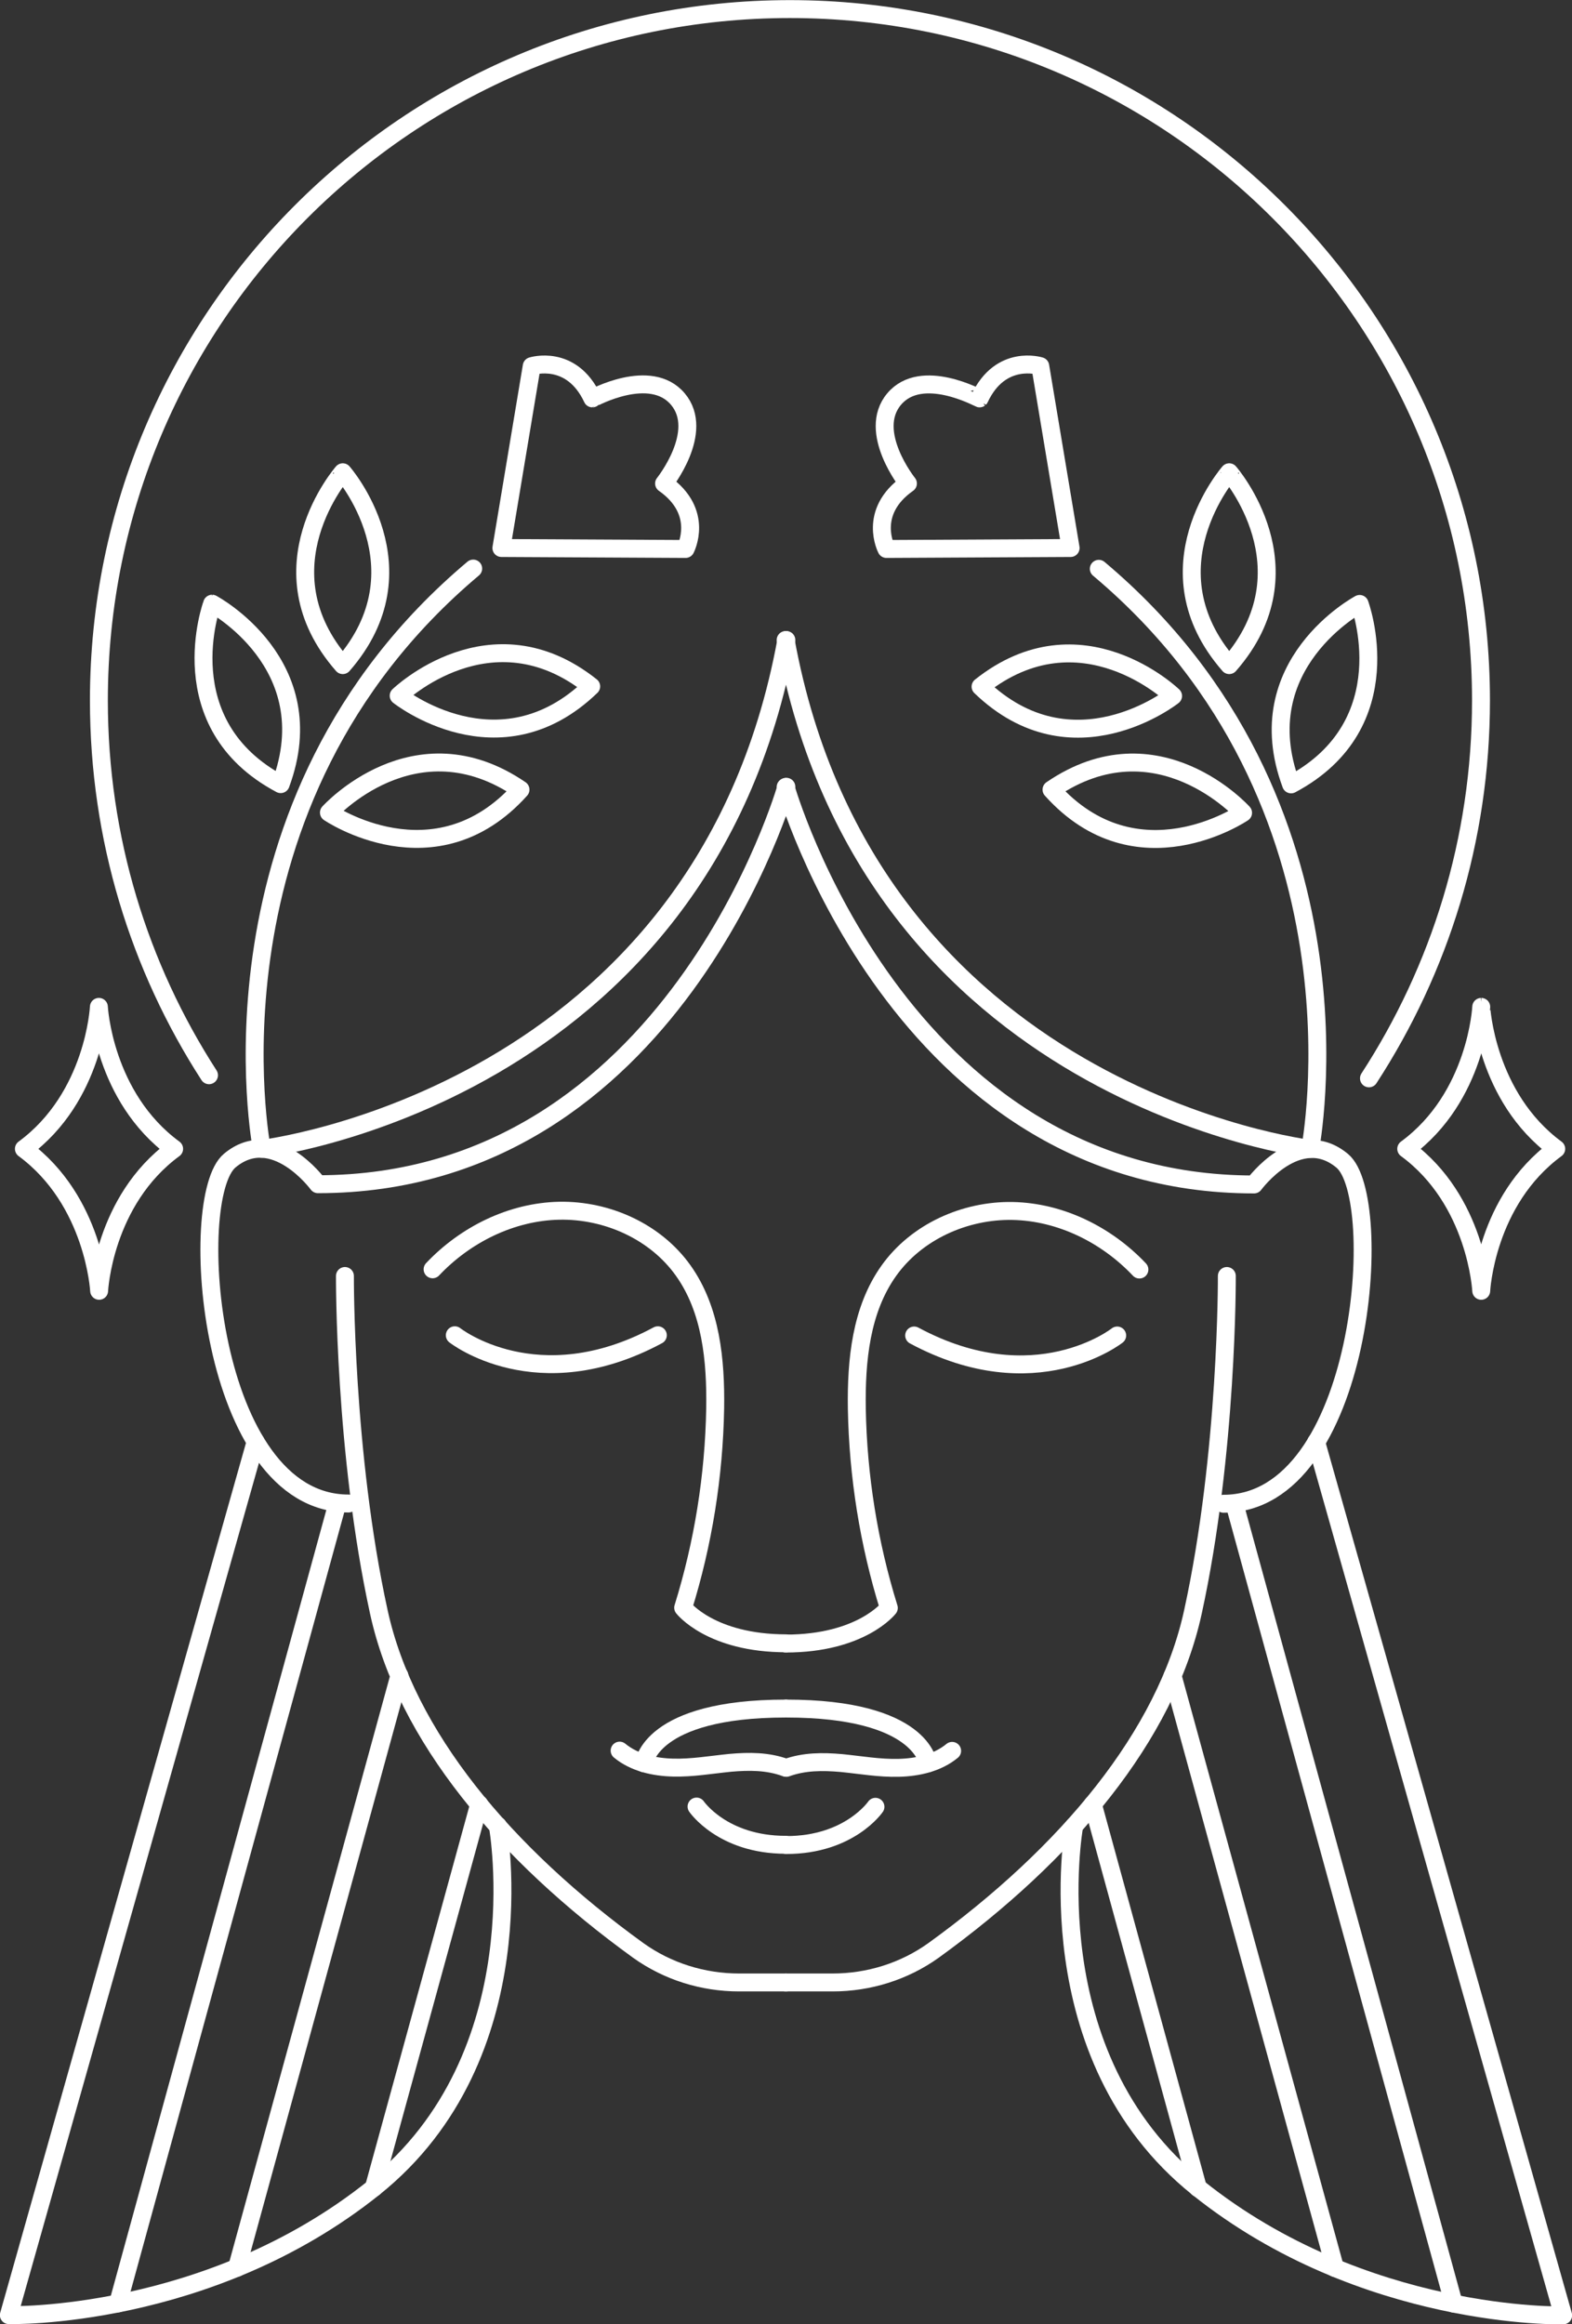 <?xml version="1.0" encoding="utf-8"?>
<!-- Generator: Adobe Illustrator 27.9.0, SVG Export Plug-In . SVG Version: 6.00 Build 0)  -->
<svg version="1.1" id="Lager_1" xmlns="http://www.w3.org/2000/svg" xmlns:xlink="http://www.w3.org/1999/xlink" x="0px" y="0px"
	 viewBox="0 0 65.81 97.25" style="enable-background:new 0 0 65.81 97.25;" xml:space="preserve">
<rect x="0" y="0" width="65.81" height="97.25" fill="#333333" stroke="none"/>
<style type="text/css">
	.st0{fill:none;stroke:#FFFFFF;stroke-width:0.75;stroke-linecap:round;stroke-linejoin:round;stroke-miterlimit:10;}
</style>
<g>
	<g>
		<path class="st0" d="M32.92,32.92c0,0-4.73,16.63-19.61,16.63c0,0-1.85-2.52-3.69-0.99c-1.85,1.53-0.92,14.35,4.97,14.35"/>
		<path class="st0" d="M14.44,53.39c0,0-0.04,7.38,1.42,14.06c1.13,5.18,5.27,10.12,10.86,14.16c1.23,0.88,2.71,1.34,4.22,1.34h1.97
			"/>
		<path class="st0" d="M20.84,76.39c0,0,1.74,9.61-5.19,15.15c-6.93,5.54-15.28,5.33-15.28,5.33L10.7,60.33"/>
		<line class="st0" x1="14.11" y1="62.96" x2="4.94" y2="96.38"/>
		<line class="st0" x1="16.72" y1="70.11" x2="9.92" y2="94.89"/>
		<line class="st0" x1="20.06" y1="75.49" x2="15.65" y2="91.54"/>
		<path class="st0" d="M25.94,73.25c0.62,0.51,1.45,0.69,2.24,0.71c0.8,0.02,1.59-0.12,2.39-0.2c0.8-0.07,1.56-0.07,2.31,0.2"/>
		<path class="st0" d="M26.96,73.78c0,0,0.24-2.29,5.93-2.29"/>
		<path class="st0" d="M29.16,75.59c0,0,1.09,1.6,3.73,1.6"/>
		<path class="st0" d="M18.11,53.11c1.37-1.45,3.3-2.41,5.3-2.45s4.03,0.87,5.19,2.5c1.17,1.64,1.37,3.76,1.34,5.77
			c-0.05,2.82-0.5,5.64-1.34,8.34c0,0,1.15,1.49,4.32,1.49"/>
		<path class="st0" d="M19.04,55.87c0,0,3.44,2.72,8.5,0"/>
		<path class="st0" d="M32.92,26.78c-3.49,19.1-21.96,21.29-21.96,21.29S8.14,33.6,19.81,23.79"/>
		<path class="st0" d="M11.75,32.81c1.87-5.03-2.87-7.55-2.87-7.55S7.02,30.3,11.75,32.81z"/>
		<path class="st0" d="M14.35,27.83c3.53-4.04,0-8.07,0-8.07S10.81,23.79,14.35,27.83z"/>
		<path class="st0" d="M21.79,33.04C17.36,30.01,13.77,34,13.77,34S18.21,37.03,21.79,33.04z"/>
		<path class="st0" d="M24.75,28.72c-4.2-3.34-8.06,0.39-8.06,0.39S20.89,32.45,24.75,28.72z"/>
		<path class="st0" d="M28.38,16.7c1.15,1.37-0.58,3.53-0.58,3.53c1.71,1.2,0.9,2.74,0.9,2.74l-7.71-0.04l1.27-7.61
			c0,0,1.66-0.53,2.54,1.35C24.8,16.67,27.23,15.33,28.38,16.7z"/>
		<path class="st0" d="M32.89,32.93c0,0,4.73,16.63,19.61,16.63c0,0,1.85-2.52,3.69-0.99c1.85,1.53,0.92,14.35-4.97,14.35"/>
		<path class="st0" d="M51.36,53.39c0,0,0.04,7.38-1.42,14.06c-1.13,5.18-5.27,10.12-10.86,14.16c-1.23,0.88-2.71,1.34-4.22,1.34
			h-1.97"/>
		<path class="st0" d="M44.97,76.4c0,0-1.74,9.61,5.19,15.15c6.93,5.54,15.28,5.33,15.28,5.33L55.1,60.34"/>
		<line class="st0" x1="51.69" y1="62.96" x2="60.86" y2="96.39"/>
		<line class="st0" x1="49.09" y1="70.12" x2="55.89" y2="94.9"/>
		<line class="st0" x1="45.75" y1="75.49" x2="50.15" y2="91.55"/>
		<path class="st0" d="M39.86,73.26c-0.62,0.51-1.45,0.69-2.24,0.71c-0.8,0.02-1.59-0.12-2.39-0.2c-0.8-0.07-1.56-0.07-2.31,0.2"/>
		<path class="st0" d="M38.85,73.78c0,0-0.24-2.29-5.93-2.29"/>
		<path class="st0" d="M36.65,75.6c0,0-1.09,1.6-3.73,1.6"/>
		<path class="st0" d="M47.7,53.12c-1.37-1.45-3.3-2.41-5.3-2.45s-4.03,0.87-5.19,2.5c-1.17,1.64-1.37,3.76-1.34,5.77
			c0.05,2.82,0.5,5.64,1.34,8.34c0,0-1.15,1.49-4.32,1.49"/>
		<path class="st0" d="M46.77,55.88c0,0-3.44,2.72-8.5,0"/>
		<path class="st0" d="M32.89,26.78c3.49,19.1,21.96,21.29,21.96,21.29S57.67,33.6,46,23.8"/>
		<path class="st0" d="M54.05,32.82c-1.87-5.03,2.87-7.55,2.87-7.55S58.79,30.3,54.05,32.82z"/>
		<path class="st0" d="M51.46,27.83c-3.53-4.04,0-8.07,0-8.07S54.99,23.8,51.46,27.83z"/>
		<path class="st0" d="M44.02,33.04c4.43-3.03,8.02,0.97,8.02,0.97S47.6,37.03,44.02,33.04z"/>
		<path class="st0" d="M41.05,28.73c4.2-3.34,8.06,0.39,8.06,0.39S44.91,32.45,41.05,28.73z"/>
		<path class="st0" d="M37.43,16.7c-1.15,1.37,0.58,3.53,0.58,3.53c-1.71,1.2-0.9,2.74-0.9,2.74l7.71-0.04l-1.27-7.61
			c0,0-1.66-0.53-2.54,1.35C41,16.68,38.58,15.33,37.43,16.7z"/>
		<path class="st0" d="M8.75,44.99c-2.92-4.52-4.61-9.9-4.61-15.68c0-15.98,12.95-28.93,28.93-28.93s28.93,12.95,28.93,28.93
			c0,5.83-1.73,11.26-4.69,15.81"/>
		<path class="st0" d="M7.29,48.07c-2.96,2.17-3.14,5.94-3.14,5.94S3.95,50.24,1,48.07c2.96-2.17,3.14-5.94,3.14-5.94
			S4.33,45.9,7.29,48.07z"/>
		<path class="st0" d="M65.15,48.07c-2.96,2.17-3.14,5.94-3.14,5.94s-0.19-3.78-3.14-5.94c2.96-2.17,3.14-5.94,3.14-5.94
			S62.2,45.9,65.15,48.07z"/>
	</g>
</g>
</svg>
